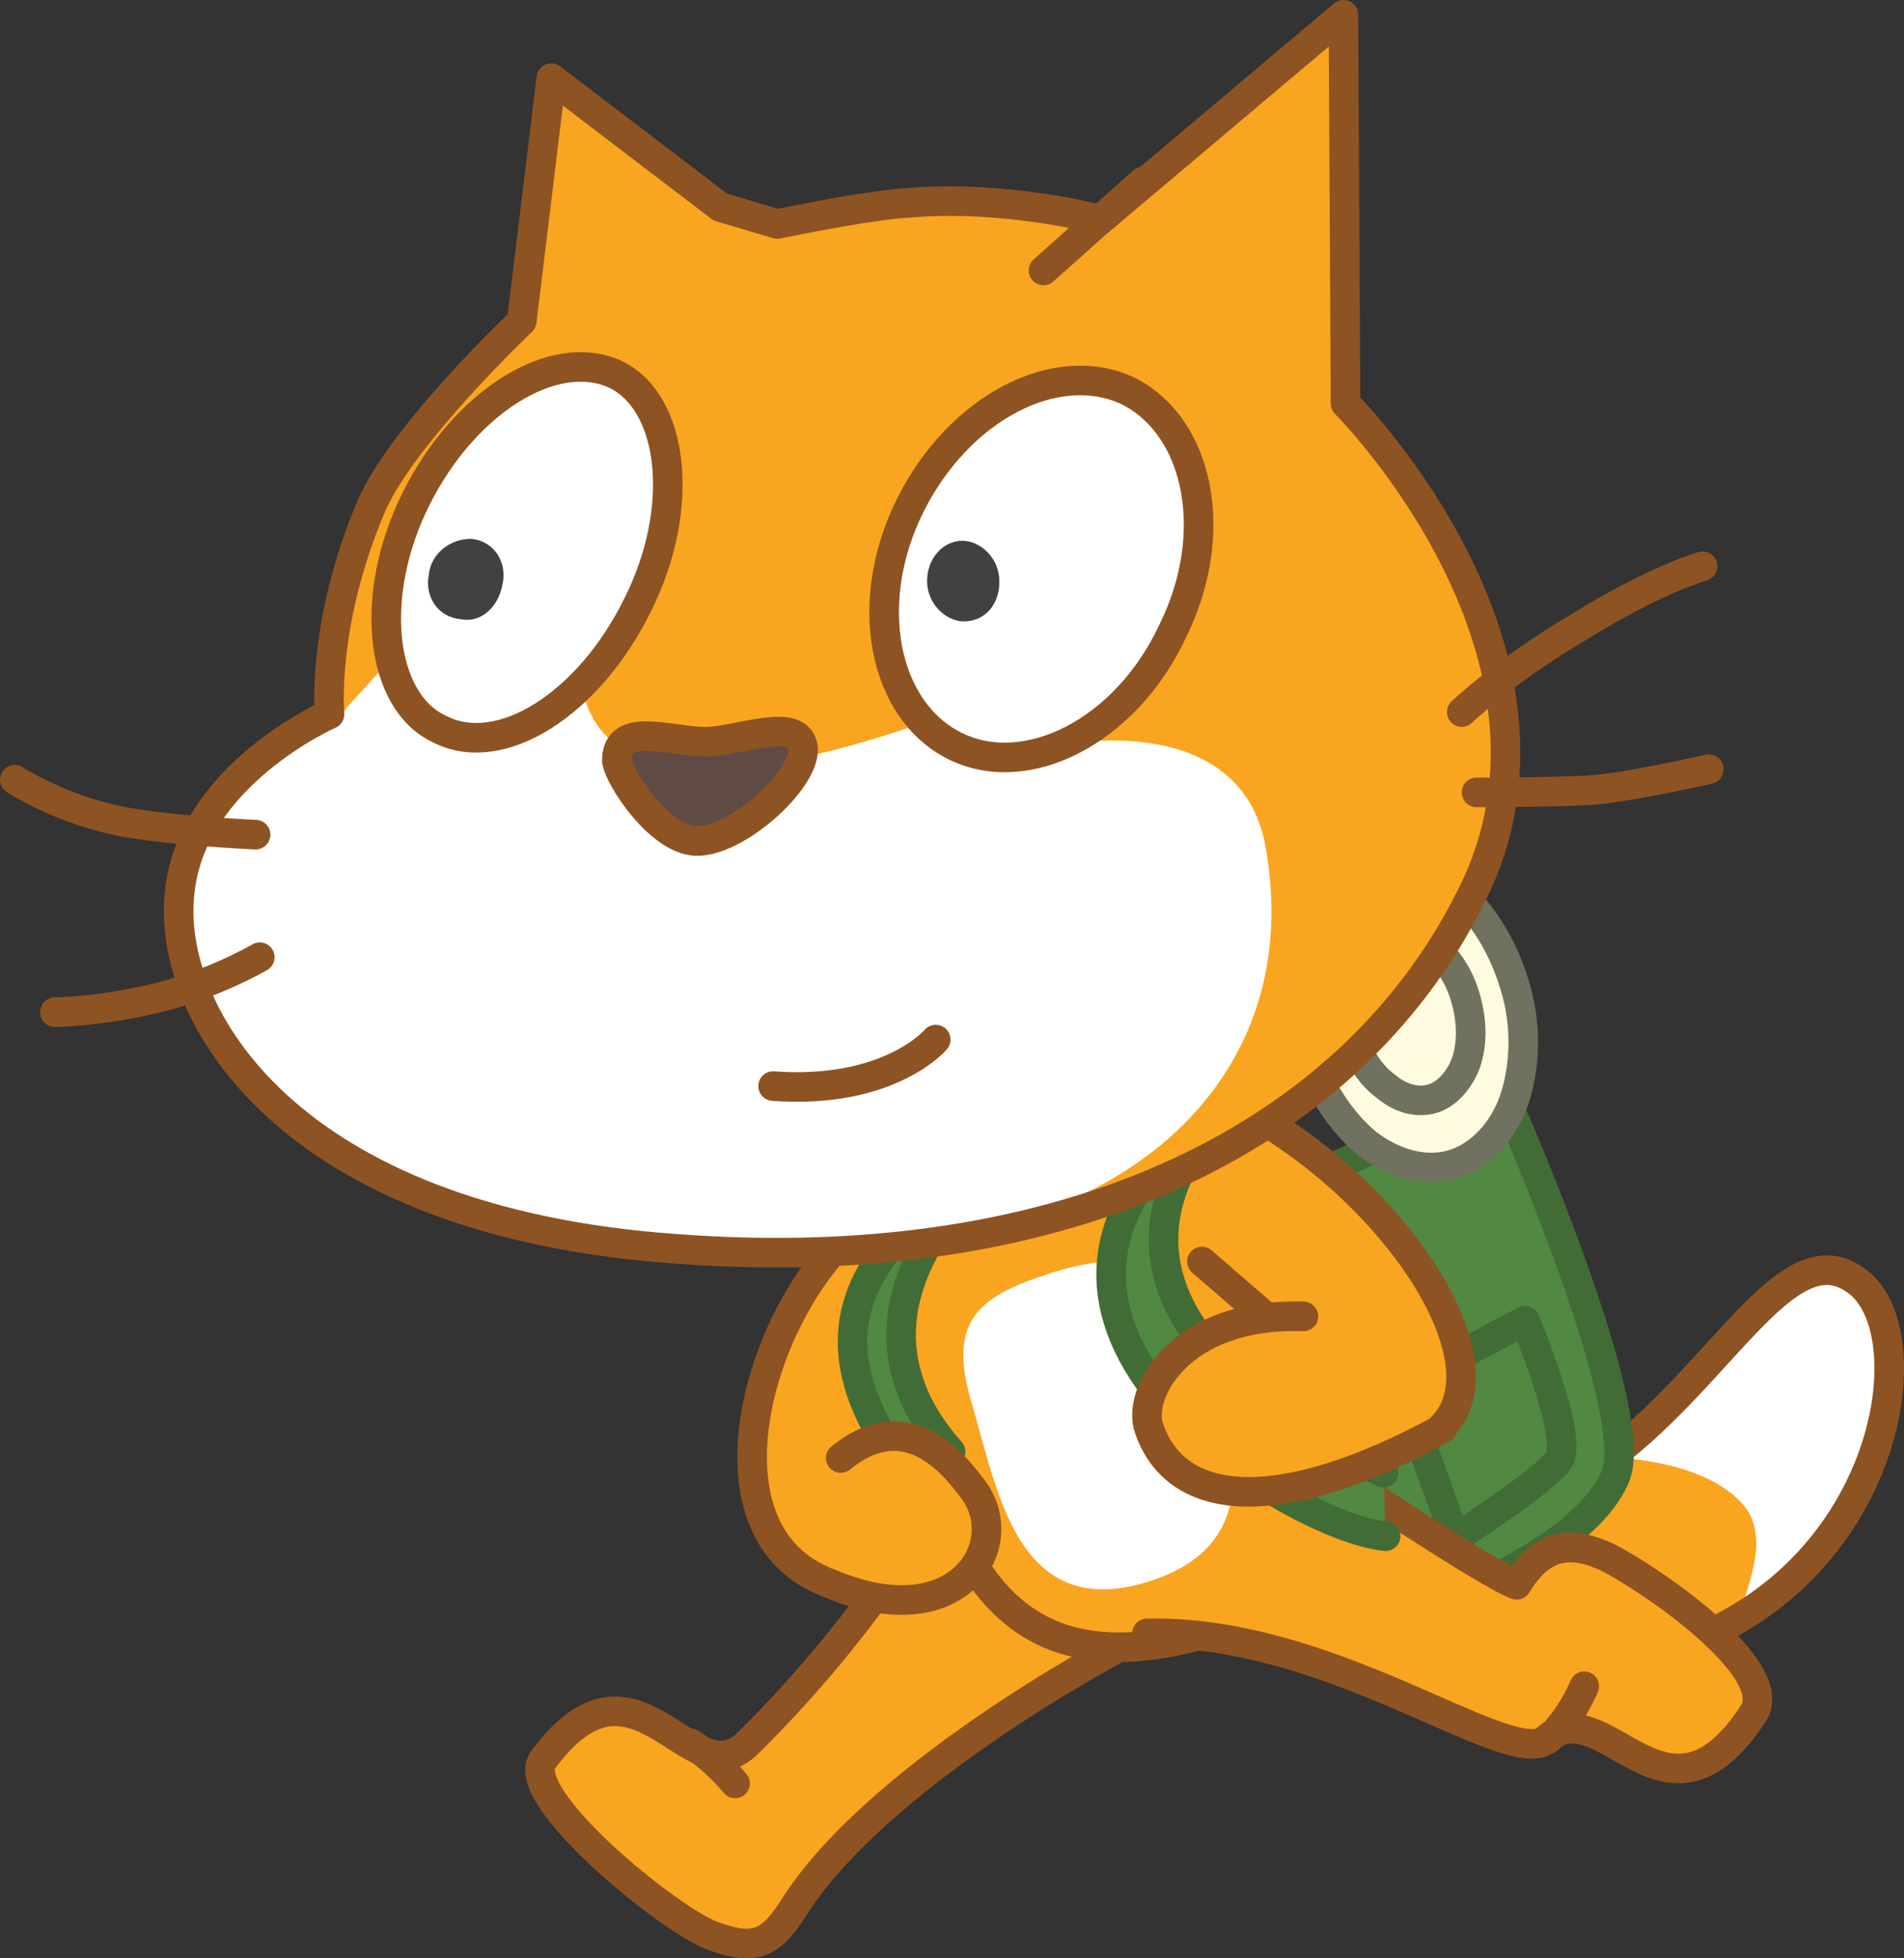 <svg version="1.1" xmlns="http://www.w3.org/2000/svg" xmlns:xlink="http://www.w3.org/1999/xlink" width="90.138" height="92.679" viewBox="0,0,90.138,92.679"><rect x="0" y="0" width="90.138" height="92.679" fill="#333333" stroke="none"/><g transform="translate(-205.098,-134.6)"><g data-paper-data="{&quot;isPaintingLayer&quot;:true}" fill="none" fill-rule="nonzero" stroke="none" stroke-width="none" stroke-linecap="none" stroke-linejoin="none" stroke-miterlimit="10" stroke-dasharray="" stroke-dashoffset="0" font-family="none" font-weight="none" font-size="none" text-anchor="none" style="mix-blend-mode: normal"><g data-paper-data="{&quot;index&quot;:null}" id="Layer_3_19_"><path d="M271.798,206.6c2.5,0 5.5,-0.3 8.3,-2.2c6.3,-4 9.5,-11.9 13,-9.1c3.5,2.8 1,16.1 -11.8,18c-4.4,0.7 -8.3,0 -11.3,-0.6c-0.8,-0.1 -7.6,-2.1 -9.3,-6c-1.7,-3.9 0.1,-4.4 1,-4.8c0.9,-0.2 6.5,4.8 10.1,4.7z" id="ID0.8535828334279358_18_" fill="#faa51f" stroke="none" stroke-width="1" stroke-linecap="butt" stroke-linejoin="miter"/><path d="M292.998,195.2c1.8,1 2.2,6.1 0.6,9.4c-1.7,3.3 -4,5.1 -5.4,6.3c-1.8,0.8 1.2,-2.8 -0.5,-5c-1.8,-2.2 -6,-2.3 -6,-2.3c0,0 3.9,-3.7 6,-5.9c1.8,-2 3.3,-3.3 5.3,-2.5z" id="ID0.914295740891248_18_" fill="#ffffff" stroke="none" stroke-width="1" stroke-linecap="butt" stroke-linejoin="miter"/><path d="M271.798,206.6c2.5,0 5.5,-0.3 8.3,-2.2c6.3,-4 9.5,-11.9 13,-9.1c3.5,2.8 1,16.1 -11.8,18c-4.4,0.7 -8.3,0 -11.3,-0.6c-0.8,-0.1 -7.6,-2.1 -9.3,-6c-1.7,-3.9 0.1,-4.4 1,-4.8c0.9,-0.2 6.5,4.8 10.1,4.7z" id="ID0.40227043256163597_18_" fill="none" stroke="#8e5322" stroke-width="1.4" stroke-linecap="round" stroke-linejoin="round"/></g><path d="M276.198,186.2c0,0 6.6,14.8 5.4,18.2c-1.9,4.9 -15.7,9.3 -18.5,7.5c-4.8,-3.1 -3.2,-2.3 -3.2,-2.3l-5.2,-13.6z" data-paper-data="{&quot;index&quot;:null}" id="ID0.26344340899959207_18_" fill="#518943" stroke="#426c36" stroke-width="1.4" stroke-linecap="round" stroke-linejoin="round"/><path d="M273.898,176.6c1.2,1 2.3,2.6 2.9,4.6c0.6,1.9 0.5,3.9 0,5.4c-0.5,1.5 -1.6,2.7 -2.9,3.1c-1.3,0.4 -2.8,0 -4.1,-1c-1.2,-1 -2.3,-2.6 -2.9,-4.6c-0.6,-1.9 -0.5,-3.9 0,-5.4c0.5,-1.5 1.5,-2.7 2.9,-3.1c1.4,-0.4 2.9,0 4.1,1z" data-paper-data="{&quot;index&quot;:null}" id="ID0.2414738917723298_18_" fill="#fefbdf" stroke="#70715e" stroke-width="1.4" stroke-linecap="round" stroke-linejoin="round"/><path d="M272.898,179.4c0.7,0.5 1.3,1.4 1.6,2.5c0.3,1.1 0.3,2.1 0,3c-0.3,0.8 -0.9,1.5 -1.6,1.7c-0.7,0.2 -1.5,0 -2.2,-0.6c-0.7,-0.5 -1.3,-1.4 -1.6,-2.5c-0.3,-1.1 -0.3,-2.1 0,-3c0.3,-0.8 0.9,-1.5 1.6,-1.7c0.8,-0.3 1.6,0 2.2,0.6z" data-paper-data="{&quot;index&quot;:null}" id="ID0.6192030962556601_18_" fill="#fefbdf" stroke="#70715e" stroke-width="1.4" stroke-linecap="round" stroke-linejoin="round"/><path d="M273.998,207.4l-2.6,-7.2l5.9,-3.1c0,0 2.3,5.5 1.6,6.6c-0.7,1 -4.9,3.7 -4.9,3.7z" data-paper-data="{&quot;index&quot;:null}" id="ID0.15330331353470683_18_" fill="#518943" stroke="#426c36" stroke-width="1.4" stroke-linecap="round" stroke-linejoin="round"/><g data-paper-data="{&quot;index&quot;:null}" id="ID0.16171270422637463_19_" fill="#faa51f" stroke="#8e5322" stroke-width="1.4" stroke-linecap="round" stroke-linejoin="round"><path d="M257.798,212.7c0,0 -11.3,6 -15.2,12.3c-1.1,1.7 -1.9,1.9 -3.8,1.2c-2.1,-0.8 -9.2,-6.6 -8,-8.3c4.4,-6 7,1.9 9.7,-0.8c6.3,-6.2 9.6,-12.5 9.6,-12.5" id="ID0.007584026083350182_19_"/><path d="M237.798,217.1c0,0 1.1,0.7 2.1,1.9" id="ID0.31672530295327306_19_"/></g><path d="M259.898,204.6" data-paper-data="{&quot;index&quot;:null}" id="ID0.39854341372847557_18_" fill="#faa51f" stroke="#8e5322" stroke-width="1.4" stroke-linecap="round" stroke-linejoin="round"/><path d="M255.298,188.7c6.5,-1.9 10.9,-1.3 12.8,5.1c1.9,6.4 5.5,14.7 -5.9,18.1c-11.4,3.3 -12.5,-6.6 -14.4,-13c-1.9,-6.4 1.2,-8.3 7.5,-10.2z" data-paper-data="{&quot;index&quot;:null}" id="ID0.46792364912107587_18_" fill="#faa51f" stroke="#8e5322" stroke-width="1.4" stroke-linecap="round" stroke-linejoin="round"/><path d="M254.998,194.8c3.6,-1.1 6,-0.6 7.2,3.5c1.2,4.1 3.2,9.4 -2.9,11.2c-6.1,1.8 -7,-4.5 -8.2,-8.5c-1.2,-4 0.4,-5.1 3.9,-6.2z" data-paper-data="{&quot;index&quot;:null}" id="ID0.38032895559445024_18_" fill="#ffffff" stroke="none" stroke-width="1" stroke-linecap="butt" stroke-linejoin="miter"/><g data-paper-data="{&quot;index&quot;:null}" id="ID0.15723733883351088_21_" fill="#faa51f" stroke="#8e5322" stroke-width="1.4" stroke-linecap="round" stroke-linejoin="round"><path d="M268.498,204.4c0,0 7,4.7 8.4,5.2c1.1,-1.8 2.4,-2.2 4.3,-1.3c2,1 8.3,5.3 6.9,7.4c-4.2,6.4 -7.1,-1.4 -9.9,1.3c-2,1.1 -10.2,-5.3 -18.8,-5.1" id="ID0.527006761636585_21_"/><path d="M280.098,214.4c0,0 -0.6,1.5 -1.7,2.5" id="ID0.8937406223267317_29_"/></g><g data-paper-data="{&quot;index&quot;:null}" id="ID0.7407716196030378_18_" stroke="#8e5322" stroke-width="1.4" stroke-linecap="round" stroke-linejoin="round"><path d="M254.898,189.8l7.2,-3.6c8,3.3 14.6,12.5 11.3,15.9" id="ID0.15909873321652412_18_" fill="#faa51f"/><path d="M265.698,197.5" id="ID0.8024068027734756_18_" fill="#faa51f"/><path d="M262.198,196.7" id="ID0.06734407460317016_18_" fill="none"/><path d="M265.698,197.5l-3.7,-3.2" id="ID0.8143284288235009_18_" fill="#faa51f"/><path d="M266.798,196.9l-1.1,0.6" id="ID0.6682511982508004_18_" fill="none"/></g><g data-paper-data="{&quot;index&quot;:null}" id="ID0.32291418174281716_18_" stroke="#8e5322" stroke-width="1.4" stroke-linecap="round" stroke-linejoin="round"><path d="M244.298,209.5c-6.1,-2.3 -3.5,-12.2 0.9,-16.4l4.2,-0.5" id="ID0.30105241015553474_18_" fill="#faa51f"/><path d="M247.798,202.8" id="ID0.3822403196245432_18_" fill="#faa51f"/><path d="M249.798,200.6" id="ID0.5879319808445871_18_" fill="none"/><path d="M247.798,198.9v3.9" id="ID0.7841392233967781_18_" fill="#faa51f"/><path d="M246.698,202.8h1.1" id="ID0.4326359131373465_18_" fill="none"/></g><path d="M270.698,207.3c-4.6,-0.4 -22.6,-11.3 -6.3,-21.4c0,0 -12.8,9.2 6.2,18.4" data-paper-data="{&quot;index&quot;:null}" id="ID0.48627097019925714_18_" fill="#518943" stroke="#426c36" stroke-width="1.4" stroke-linecap="round" stroke-linejoin="round"/><path d="M248.598,205.1c-3.5,-4.5 -6.2,-10 4.1,-15.8c0,0 -9.1,6.7 -2.6,14" data-paper-data="{&quot;index&quot;:null}" id="ID0.07006075512617826_18_" fill="#518943" stroke="#426c36" stroke-width="1.4" stroke-linecap="round" stroke-linejoin="round"/><g data-paper-data="{&quot;index&quot;:null}"><g id="Layer_2_37_"><path d="M241.898,145.2c1.5,-0.3 4.5,-0.9 6.2,-1c4.6,-0.4 9.1,0.8 9.1,0.8l11.5,-9.7l0.1,18.4c-0.7,-0.7 11.6,11.1 6.2,22.8c-5.6,11.9 -19.4,18.6 -37.9,17.2c-18.5,-1.3 -24.1,-11.2 -23.5,-16.8c0.5,-5.6 7.1,-8.5 7.1,-8.5c0,0 -0.4,-4.3 2,-9.9c1.5,-3.4 7.1,-8.7 7.1,-8.7l1.4,-11.5l8,6.1z" id="ID0.2591130444779992_18_" fill="#faa51f" stroke="none" stroke-width="1" stroke-linecap="butt" stroke-linejoin="miter"/><path d="M221.498,168.1l2.1,-2.3l9.1,1.5c0,0 0.4,3.3 4.7,3.7c4.3,0.4 11.1,-2.1 11.1,-2.1l7.3,0.9c0,0 8,-1.5 9.2,4.8c2,11 -6.6,17.4 -15,18.3c-5.5,0.7 -9,0.4 -13,0.2c-17.5,-1 -23.6,-10.7 -22.8,-16.3c0.5,-5.6 6.9,-8 6.9,-8z" id="ID0.3588979784399271_18_" fill="#ffffff" stroke="none" stroke-width="1" stroke-linecap="butt" stroke-linejoin="miter"/><path d="M217.198,174.1c0,0 -4.5,-0.2 -6.7,-0.7c-2.7,-0.6 -4.7,-1.9 -4.7,-1.9" id="ID0.2727069961838424_18_" fill="none" stroke="#8e5322" stroke-width="1.4" stroke-linecap="round" stroke-linejoin="round"/><path d="M217.398,179.9c0,0 -2.4,1.4 -5.2,2c-2.6,0.6 -4.5,0.6 -4.5,0.6" id="ID0.5861211125738919_18_" fill="none" stroke="#8e5322" stroke-width="1.4" stroke-linecap="round" stroke-linejoin="round"/><path d="M259.198,143.2l-4.7,4.2" id="ID0.4793355236761272_18_" fill="none" stroke="#8e5322" stroke-width="1.4" stroke-linecap="round" stroke-linejoin="round"/><path d="M241.898,145.2c1.5,-0.3 4.5,-0.9 6.2,-1c4.6,-0.4 9.1,0.8 9.1,0.8l11.5,-9.7l0.1,18.4c-0.7,-0.7 11.6,11.1 6.2,22.8c-5.6,11.9 -19.4,18.6 -37.9,17.2c-18.5,-1.3 -24.1,-11.2 -23.5,-16.8c0.5,-5.6 7.1,-8.5 7.1,-8.5c0,0 -0.4,-4.3 2,-9.9c1.5,-3.4 7.1,-8.7 7.1,-8.7l1.4,-11.5l8,6.1z" id="ID0.48413723474368453_18_" fill="none" stroke="#8e5322" stroke-width="1.4" stroke-linecap="round" stroke-linejoin="round"/><path d="M285.998,171c0,0 -3.9,0.9 -5.7,1c-1.8,0.1 -5.3,0.1 -5.3,0.1" id="ID0.9024141579866409_18_" fill="none" stroke="#8e5322" stroke-width="1.4" stroke-linecap="round" stroke-linejoin="round"/><path d="M274.298,168.3c0,0 2.1,-2 5.5,-4c3.7,-2.3 5.9,-2.9 5.9,-2.9" id="ID0.16030752705410123_18_" fill="none" stroke="#8e5322" stroke-width="1.4" stroke-linecap="round" stroke-linejoin="round"/></g><g id="Layer_5_19_"><path d="M234.198,152.3c2.8,1.3 3.4,6.3 1.1,10.9c-2.3,4.7 -6.5,7.4 -9.4,5.9c-2.8,-1.3 -3.4,-6.3 -1.1,-10.9c2.3,-4.6 6.5,-7.2 9.4,-5.9z" id="ID0.40023312577977777_18_" fill="#ffffff" stroke="#8e5322" stroke-width="1.4" stroke-linecap="round" stroke-linejoin="round"/><path d="M225.398,161.8c0.1,-1 1,-1.7 2,-1.7c1.1,0.1 1.7,1.1 1.5,2.1c-0.2,1.2 -1.1,1.9 -2,1.7c-1.1,-0.1 -1.7,-1.1 -1.5,-2.1" id="ID0.43813491938635707_18_" fill="#414142" stroke="none" stroke-width="1" stroke-linecap="butt" stroke-linejoin="miter"/></g><g id="Layer_7_19_"><path d="M258.498,153.1c3.4,1.7 4.4,6.8 2.1,11.4c-2.2,4.7 -6.9,7.1 -10.3,5.4c-3.4,-1.7 -4.4,-6.8 -2.1,-11.4c2.3,-4.6 6.9,-7 10.3,-5.4z" id="ID0.4253597157076001_18_" fill="#ffffff" stroke="#8e5322" stroke-width="1.4" stroke-linecap="round" stroke-linejoin="round"/><path d="M248.998,162.3c-0.1,-1.1 0.6,-2 1.5,-2.1c0.9,-0.1 1.8,0.7 1.9,1.7c0.1,1.1 -0.5,2 -1.5,2.1c-0.9,0.1 -1.8,-0.7 -1.9,-1.7" id="ID0.814307457767427_18_" fill="#414142" stroke="none" stroke-width="1" stroke-linecap="butt" stroke-linejoin="miter"/></g><path d="M243.098,169.9c0.3,1.4 -2.9,4.4 -4.9,4.5c-1.8,0.1 -3.8,-3 -3.9,-3.8c0,-1.9 2.5,-0.9 4.2,-0.9c1.5,0 4.3,-1.2 4.6,0.2z" id="ID0.5240494590252638_18_" fill="#5f4b43" stroke="#8e5322" stroke-width="1.4" stroke-linecap="round" stroke-linejoin="round"/><path d="M249.398,183.8c0,0 -2.2,2.6 -7.7,2.2" id="ID0.046259244438260794_18_" fill="#ffffff" stroke="#8e5322" stroke-width="1.4" stroke-linecap="round" stroke-linejoin="round"/></g><path d="M273.398,202.2c-7.7,4.2 -12.6,3.8 -13.9,0c-0.6,-1.6 1.4,-5.5 7.3,-5.3" data-paper-data="{&quot;index&quot;:null}" id="ID0.1790580078959465_18_" fill="#faa51f" stroke="#8e5322" stroke-width="1.4" stroke-linecap="round" stroke-linejoin="round"/><path d="M244.898,203.6c2.7,-2.2 4.8,-0.5 6.2,1.4c2.1,2.6 -0.6,7.2 -6.8,4.5" data-paper-data="{&quot;index&quot;:null}" id="ID0.7947451807558537_18_" fill="#faa51f" stroke="#8e5322" stroke-width="1.4" stroke-linecap="round" stroke-linejoin="round"/></g></g></svg>